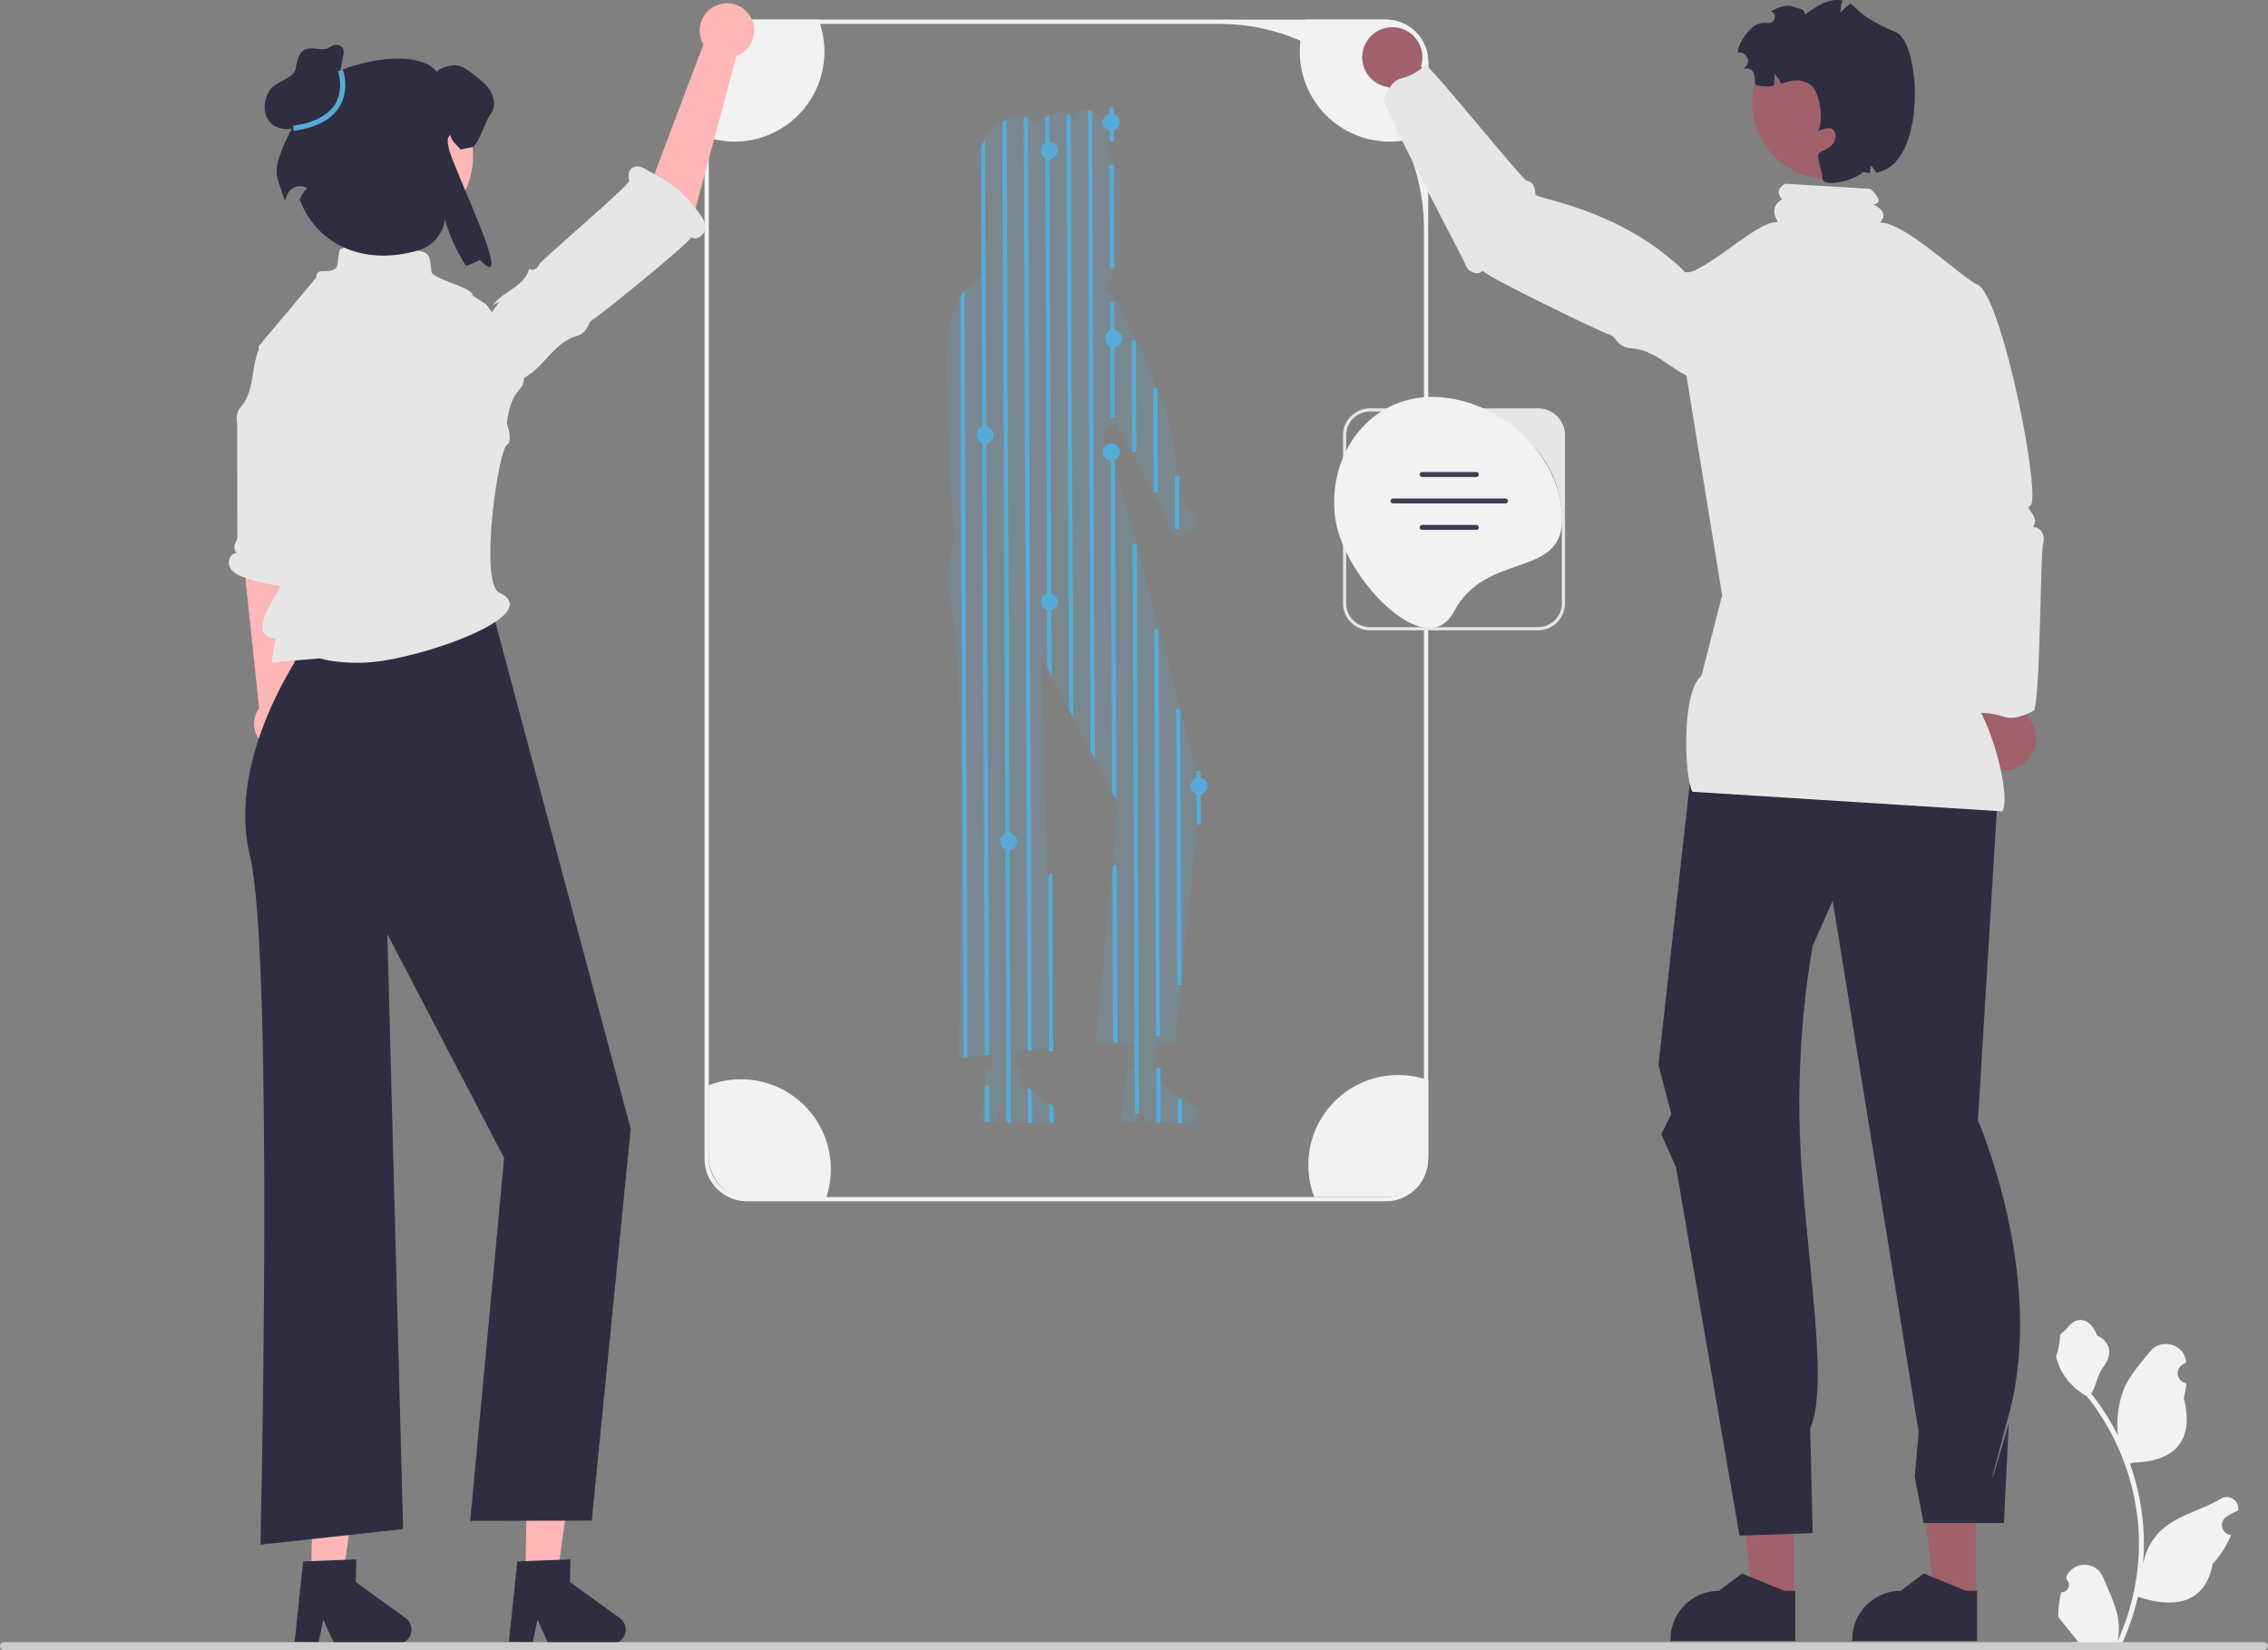 <svg xmlns="http://www.w3.org/2000/svg" width="694.67" height="505.436" viewBox="0 0 694.67 505.436" xmlns:xlink="http://www.w3.org/1999/xlink"><rect x="0" y="0" width="694.67" height="505.436" fill="#808080" stroke="none"/><g><path d="M365.666,338.956l-3.863-2.787-1.318-.951-4.827-3.482,.098-4.577-.544,.02-1.312,.053-.341,.013,.328-2.328v-.007l.787-5.528h.505l4.853-.013,.367-3.712,1.259-12.657,5.03-50.614,1.167-11.726-1.233-4.623-5.332-19.943-1.331-4.991-5.325-19.93-1.331-4.991-5.332-19.943-1.331-4.991-5.325-19.936-1.082-4.053-.249-.007-.8-.02h-.001l-1.178-4.552c.688-.446,1.344-.963,1.953-1.553v-.007c.459-.439,.898-.925,1.305-1.449,.105-.125,.203-.256,.295-.387,1.548,3.325,3.154,6.61,4.991,9.752,.328,.571,.669,1.135,1.017,1.692,.105,.164,.203,.328,.302,.498,2.066,3.404,3.64,7.017,5.292,10.676,.013,.033,.026,.059,.039,.092,.571,1.259,.866,1.699,1.279,1.672,.085,0,.177-.026,.282-.072l2.754,5.515c-.203,1.436,.302,2.945,1.476,3.968,.243,.21,.498,.387,.767,.531,.413,.236,.859,.394,1.318,.479,1.495,.282,3.095-.216,4.164-1.449,.616-.715,.971-1.561,1.062-2.433,.033-.328,.033-.656-.007-.977-.118-1.062-.623-2.079-1.495-2.84-.334-.295-.708-.525-1.102-.702l-2.44-5.358c.203-.171,.361-.341,.472-.525,.734-1.213-.079-3.331-.741-5.037-.269-.695-.511-1.325-.616-1.79-.315-1.449-.538-2.872-.721-4.322-.052-.42-.105-.839-.151-1.266-.603-5.371-1.784-11.063-3.915-16.06-.42-.977-.839-1.961-1.259-2.945-.439-1.016-.879-2.04-1.325-3.056-1.705-3.928-3.456-7.843-5.292-11.699-.433-.918-.872-1.836-1.325-2.748-.197-.413-.4-.826-.603-1.239-1.423-2.879-2.971-5.784-4.676-8.532v-.007c-.433-.682-.866-1.357-1.325-2.013v-.007c-.079-.131-.164-.256-.249-.38-.328-.479-.689-.938-1.069-1.371,.459-.492,.892-1.01,1.305-1.574,.472-.643,.912-1.344,1.305-2.125,1.771-3.535,2.577-8.709,1.161-17.641,1.58-5.699,1.043-11.654-1.305-16.874-.387-.853-.826-1.692-1.305-2.499-.007-.02-.013-.039-.02-.052-.387-1.023-.918-2-1.607-2.925,.59-.066,1.141-.243,1.594-.551,.682-.453,1.135-1.194,1.135-2.276,0-.072,0-.144-.007-.216-.066-1.141-.492-2.131-1.154-2.964-.571-.728-1.325-1.338-2.171-1.83-.774-.453-1.902-1.115-3.082-1.6-.433-.184-.879-.341-1.312-.453-.833-.216-1.633-.269-2.282-.02-1.344,.518-1.43,1.659-.984,2.781-.649-.426-1.312-.807-1.974-1.121-.439-.21-.879-.393-1.318-.538-1.823-.616-3.627-.649-5.233,.341-.164,.092-.321,.203-.479,.321-.275,.21-.551,.407-.833,.59-.715,.485-1.449,.905-2.197,1.272-.741-.138-1.469-.38-2.184-.761-.289-.151-.577-.289-.866-.393-.433-.171-.872-.295-1.312-.38-1.758-.328-3.548,0-5.233,.787-.446,.197-.879,.433-1.312,.695-2.053,1.259-3.889,3.148-5.22,5.214-.512,.794-.951,1.62-1.299,2.446-1.141,2.695-1.318,5.397,.033,7.214,.223,.302,.485,.577,.793,.826,.197,.695,.374,1.43,.531,2.203,1.41,6.951,1.285,16.697,.105,25.202-.125,.905-.262,1.79-.413,2.663-.308,.243-.603,.492-.885,.741-.957,.853-1.758,1.758-2.42,2.695h-.007l-.006,.009c-1.057,.681-1.985,1.536-2.788,2.529-.479,.571-.912,1.194-1.305,1.849-3.272,5.469-4.073,13.7-4.073,21.641,0,6.125,.472,12.086,.662,16.487,.079,1.862,.118,3.725,.144,5.594-.066-.105-.125-.223-.184-.341,.059,.131,.125,.256,.184,.374v.007c.098,6.512,.046,13.05,.944,19.457,.531,3.764,.564,7.509,.584,11.326v.007c-1.731,6.322-2.499,13.372-.833,20.185,4.886,20.048,2.138,138.544,2.138,138.544l1.423-.157,1.312-.138,5.233-.571,1.312-.144,1.049-.118-.092,4.44-.938,.039-.734,.026-.557,5.312v.02l-1.128,10.794,1.174,.026,1.312,.026,2.315,.046,.944-4.512,1.981,4.322,.118,.256,1.194,.026,5.253,.105,1.312,.026,4.951,.105c.098,0,.197,0,.289-.013,.479-.033,.925-.19,1.305-.439,.774-.492,1.298-1.357,1.318-2.348,.02-.938-.42-1.823-1.18-2.374l-.157-.111-1.312-.951-5.259-3.791-1.312-.951-1.967-1.417,.098-4.577-2.197,.085,.702-4.978,3.312-.361,1.312-.144,5.24-.571,1.036-.112-1.233-46.463v-.039l-1.941-73.03,1.646,3.154,1.318,2.531v.007l5.292,10.119v.007l1.318,2.538,5.286,10.132,1.325,2.531,5.279,10.126v.007l1.325,2.525,.675,1.298-.643,6.847v.013l-1.253,13.418v.013l-4.925,52.628,5.148-.013,1.312-.007,4.833-.013-.164,8.106-1.672,.066-1.679,16.126,4.027,.085,.767,.013,.538-2.545v-.007l.413-1.961,2.092,4.577,2.741,.059,1.318,.026,5.24,.105,1.312,.026,2.099,.046c1.574,.033,2.879-1.22,2.918-2.8,.02-.938-.426-1.823-1.187-2.374Zm-59.96-260.528c.597,.512,.997-.905,1.253-1.935,.203-.794,.315-1.357,.38-.649,.007,.039,.007,.669,0,1.561-.125,.177-.249,.348-.374,.512-.492,.649-.984,1.239-1.521,1.803,.125-.531,.223-.984,.262-1.292Zm1.082,60.497l.197,.289-.203,.197c.007-.164,.007-.321,.007-.485Zm.033-2.59c.026-2.092,.046-4.184,.046-6.276,.046-.013,.098-.02,.151-.026l.149,6.309-.346-.006Z" fill="#57abd7" opacity=".16"/><path d="M252.52,15.834c0,15.214-12.329,27.543-27.543,27.543-2.735,0-5.378-.4-7.87-1.141-.446-.131-.879-.275-1.312-.433V19.001c0-7.181,5.823-13.004,13.004-13.004h21.91c.164,.433,.321,.866,.459,1.312,.879,2.682,1.351,5.548,1.351,8.525Z" fill="#f2f2f2"/><path d="M226.944,330.616c15.214,0,27.543,12.329,27.543,27.543,0,2.735-.4,5.378-1.141,7.87-.131,.446-.275,.879-.433,1.312h-22.802c-7.181,0-13.004-5.823-13.004-13.004v-21.91c.433-.164,.866-.321,1.312-.459,2.682-.879,5.548-1.351,8.525-1.351Z" fill="#f2f2f2"/><path d="M400.73,356.848c-0-15.214,12.329-27.543,27.543-27.544,2.735,0,5.378,.4,7.87,1.141,.446,.131,.879,.275,1.312,.433l0,22.802c0,7.181-5.823,13.004-13.004,13.004l-21.91,0c-.164-.433-.321-.866-.459-1.312-.879-2.682-1.351-5.548-1.351-8.525Z" fill="#f2f2f2"/><path d="M437.455,19.001v21.727c-2.315,1.102-4.807,1.889-7.424,2.302-1.43,.23-2.892,.348-4.381,.348-15.214,0-27.543-12.329-27.543-27.543,0-1.141,.072-2.269,.21-3.371,.269-2.249,.813-4.42,1.6-6.466h24.533c7.181,0,13.004,5.823,13.004,13.004Z" fill="#f2f2f2"/><path d="M424.45,5.997H228.8c-7.181,0-13.004,5.823-13.004,13.004V354.992c0,7.181,5.823,13.004,13.004,13.004h195.65c7.181,0,13.004-5.823,13.004-13.004V19.001c0-7.181-5.823-13.004-13.004-13.004Zm11.693,64.084V354.992c0,6.46-5.233,11.693-11.693,11.693H228.8c-6.46,0-11.693-5.233-11.693-11.693V19.001c0-6.46,5.233-11.693,11.693-11.693h144.57c8.866,0,17.3,1.836,24.947,5.155,13.903,6.027,25.196,16.939,31.714,30.567,3.915,8.191,6.112,17.366,6.112,27.052Z" fill="#f2f2f2"/><g><polygon points="367.822 252.576 366.504 252.576 366.458 241.677 366.445 237.355 366.438 236.181 367.75 236.181 367.763 240.261 367.77 240.975 367.822 252.576" fill="#57abd7"/><path d="M296.412,323.875l-1.312,.138-.61-143.226-.052-12.165-.033-7.194-.007-2.125-.098-23.497-.066-15.765v-.007l-.125-29.144c.393-.656,.826-1.279,1.305-1.849l.013,4.545v.02l.072,16.205v.007l.007,1.521,.105,24.041,.085,20.795,.02,5.01,.033,7.319,.052,12.985,.61,142.387Z" fill="#57abd7"/><path d="M302.957,323.16l-1.312,.144-.603-143.816-.02-4.44-.033-6.86-.092-21.845-.059-14.132v-.007l-.151-36.161-.052-12.237-.131-31.636-.007-1.535-.026-5.01v-.669c.348-.826,.787-1.653,1.299-2.446l.007,1.069,.039,9.784,.013,1.836,.105,25.202,.007,2.341,.02,3.443,.039,10.152,.151,35.203,.052,12.795,.085,20.848v.026l.669,157.949Z" fill="#57abd7"/><polygon points="303.042 343.726 301.731 343.699 301.685 332.879 301.685 332.859 301.711 332.584 302.996 332.584 303.042 343.726" fill="#57abd7"/><path d="M309.594,343.863l-1.194-.026-.118-.256-.052-12.952-.013-3.318-.02-4.722-.072-17.175-.708-166.704v-.111l-.007-2.289-.026-6.342-.046-9.896-.177-42.187-.007-1.423-.059-14.657-.046-10.742-.026-5.391-.02-4.879-.013-3.495c.433-.262,.866-.498,1.312-.695l.013,3.817,.013,3.443v.007l.026,6.184,.059,13.542,.052,12.447,.033,7.594,.151,36.272,.046,9.843,.026,6.597,.026,7.201,.689,161.89,.072,17.005,.02,4.814,.013,3.404,.052,13.201Z" fill="#57abd7"/><path d="M316.06,321.73l-1.312,.144-.066-16.349-.689-162.12-.033-6.912-.026-6.578-.046-10.67-.157-36.646-.046-11.542-.013-3.502-.072-16.106-.046-11.588-.007-.839-.013-3.207c.439,.085,.879,.21,1.312,.38l.013,2.407v.721l.052,12.027,.072,16.736,.013,2.781,.046,11.608,.157,36.607,.046,11.181,.026,6.269,.033,6.833,.754,178.364Z" fill="#57abd7"/><polygon points="316.158 343.994 314.847 343.968 314.801 333.121 316.112 334.072 316.158 343.994" fill="#57abd7"/><path d="M322.126,207.202l-1.318-2.531-.262-61.448-.026-6.545-.02-4.315-.059-13.942-.151-35.748-.046-11.457-.013-2.289-.079-19.49-.046-11.004-.007-.898-.007-1.456c.282-.184,.557-.38,.833-.59,.157-.118,.315-.23,.479-.321l.007,2.315,.007,1.016,.033,7.64,.092,22.717,.013,2.584,.046,11.476,.026,6.151,.125,29.183,.066,14.683,.013,3.777,.026,6.479,.269,64.012Z" fill="#57abd7"/><path d="M322.703,343.647c-.38,.249-.826,.407-1.305,.439l-.026-6.224,1.312,.951,.02,4.833Z" fill="#57abd7"/><path d="M327.418,217.334v-.007l-.315-74.282-.026-6.191h-.007l-.007-2.289-.072-16.979-.085-20.166-.039-9.234-.013-3.082v-.433l-.033-7.824v-.007l-.02-3.895-.02-5.6v-.007l-.079-18.093-.039-9.286-.013-2.735-.013-2.4c.439,.144,.879,.328,1.318,.538l.007,2.013,.013,3.312,.033,7.817,.079,18.1,.033,7.692,.02,4.741,.02,3.777v.007l.007,2.479,.013,2.453,.052,13.09,.072,16.579,.072,17.32,.013,2.151,.02,6.112,.328,76.866-1.318-2.538Z" fill="#57abd7"/><path d="M335.347,232.535l-1.325-2.531-.367-87.142-.026-5.823-.007-2.518-.079-17.759-.02-4.617-.098-23.707-.02-4.282v-.387l-.007-1.312-.072-16.9-.02-4.433v-.479l-.026-6.44-.033-8.066-.02-4.938-.007-.531-.007-1.338v-.315l-.02-5.292c.433,.112,.879,.269,1.312,.453l.026,5.974v.066l.007,2.059,.007,1.305,.026,5.581v.013l.02,5.174,.013,2.951v.78l.033,7.476,.072,16.585,.007,1.79v.23l.026,5.2,.105,25.366,.02,5.037,.059,14.414v.007l.013,2.892,.026,5.751,.38,89.707Z" fill="#57abd7"/><polygon points="341.262 82.069 339.951 82.069 339.911 72.888 339.852 59.772 339.846 57.562 339.819 50.591 341.131 50.591 341.17 59.772 341.223 72.888 341.262 82.069" fill="#57abd7"/><polygon points="341.262 43.377 339.951 43.377 339.911 40.317 339.852 35.945 339.846 35.208 339.819 32.884 341.131 32.884 341.17 35.945 341.223 40.317 341.262 43.377" fill="#57abd7"/><polygon points="341.459 127.975 340.141 127.975 340.134 125.719 340.088 114.859 340.042 104.366 340.01 95.802 340.01 95.795 339.997 92.562 341.308 92.562 341.334 98.838 341.334 98.844 341.354 104.366 341.4 114.859 341.459 127.975" fill="#57abd7"/><polygon points="340.626 242.667 340.626 242.661 340.206 142.678 340.193 140.37 340.193 140.356 340.18 137.222 340.429 137.228 341.511 141.281 341.951 245.192 340.626 242.667" fill="#57abd7"/><polygon points="342.266 319.389 340.954 319.396 340.81 284.71 340.731 266.781 340.731 266.768 340.895 265.037 342.036 265.037 342.115 284.71 342.266 319.389" fill="#57abd7"/><polygon points="322.592 322.012 321.28 322.019 321.136 287.334 321.057 269.404 321.057 269.391 321.221 267.66 322.362 267.66 322.441 287.334 322.592 322.012" fill="#57abd7"/><polygon points="348.05 138.468 346.745 138.468 346.699 127.975 346.659 118.794 346.646 115.954 346.594 104.366 347.905 104.366 347.971 118.794 348.01 127.975 348.05 138.468" fill="#57abd7"/><polygon points="348.915 341.109 347.597 341.109 347.558 330.551 347.545 327.455 347.519 321.435 347.512 319.376 347.453 305.335 346.941 186.341 346.863 166.667 348.168 166.667 348.253 186.341 348.765 305.362 348.824 319.369 348.83 321.435 348.856 327.403 348.869 330.583 348.915 341.109" fill="#57abd7"/><polygon points="353.349 150.928 353.349 150.338 353.329 146.186 353.296 138.468 353.263 131.254 353.211 118.794 354.522 118.794 354.575 131.254 354.608 138.468 354.64 145.288 354.667 150.928 353.349 150.928" fill="#57abd7"/><polygon points="355.362 317.5 354.057 317.5 354.004 305.473 353.972 297.826 353.611 212.573 353.526 192.899 354.837 192.899 354.922 212.573 355.283 297.826 355.316 305.499 355.355 315.88 355.355 315.907 355.362 317.5" fill="#57abd7"/><polygon points="355.48 343.922 354.162 343.896 354.096 327.2 355.408 327.147 355.48 343.922" fill="#57abd7"/><polygon points="361.264 162.076 359.946 162.076 359.9 151.177 359.887 146.855 359.88 145.681 361.192 145.681 361.205 149.761 361.212 150.475 361.264 162.076" fill="#57abd7"/><polygon points="361.848 301.761 360.536 301.761 360.457 282.087 360.267 236.837 360.182 217.163 361.494 217.163 361.572 236.837 361.762 282.087 361.848 301.761" fill="#57abd7"/><polygon points="362.031 344.054 360.72 344.027 360.687 336.518 361.999 336.518 362.031 344.054" fill="#57abd7"/><circle cx="321.378" cy="46" r="2.623" fill="#57abd7"/><circle cx="340.397" cy="37.475" r="2.623" fill="#57abd7"/><circle cx="341.052" cy="103.71" r="2.623" fill="#57abd7"/><circle cx="301.705" cy="133.221" r="2.623" fill="#57abd7"/><circle cx="340.397" cy="138.468" r="2.623" fill="#57abd7"/><circle cx="321.378" cy="184.374" r="2.623" fill="#57abd7"/><circle cx="308.918" cy="257.823" r="2.623" fill="#57abd7"/><circle cx="367.284" cy="240.772" r="2.623" fill="#57abd7"/></g></g><g><g><polygon points="605.129 489.702 592.692 489.701 586.777 441.733 605.131 441.734 605.129 489.702" fill="#a0616a"/><path d="M605.566,502.676l-38.243-.001v-.484c.001-8.221,6.665-14.884,14.885-14.885h.001l6.986-5.3,13.033,5.3,3.338,0-.001,15.369Z" fill="#2f2e41"/></g><g><polygon points="549.455 489.702 537.019 489.701 531.103 441.733 549.458 441.734 549.455 489.702" fill="#a0616a"/><path d="M549.893,502.676l-38.243-.001v-.484c.001-8.221,6.665-14.884,14.885-14.885h.001l6.986-5.3,13.033,5.3,3.338,0-.001,15.369Z" fill="#2f2e41"/></g><g><path d="M620.521,167.604l-12.512-68.78c-1.121-6.06-6.896-10.099-12.972-9.074h-0c-6.377,1.076-10.547,7.28-9.135,13.591l15.187,71.047,7.408,43.56c-3.22,2.064-5.072,5.914-4.396,9.923,.904,5.358,5.98,8.968,11.337,8.065,5.358-.904,8.968-5.98,8.065-11.337-.33-1.956-1.22-3.675-2.473-5.03l-.51-51.963Z" fill="#a0616a"/><path d="M622.661,161.534h0c.904-1.206,.811-2.832-.101-4.032-.541-.711-1.789-2.423-.896-2.476,4.211-.25-8.331-64.529-15.994-67.849-5.224-2.263-25.039-21.886-31.335-18.635-2.67,1.379,11.919,16.76,10.725,19.518-2.504,5.783-1.566,12.17-.61,18.272l-1.559-2.231c1.161,6.623,.966,13.482-.57,20.028,1.436-.513,7.54,42.305,7.28,43.807-.26,1.502-1.438,2.643-2.419,3.81-1.236,1.471-2.3,3.538-.668,5.248,.784,.822,17.311,41.37,18.447,41.346,10.652-.227,8.183,3.976,17.844-.513,2.153-1.001,2.115-49.111,2.978-51.323,.863-2.212-.78-5.361-3.122-4.97Z" fill="#e6e6e6"/></g><path d="M593.553,187.472l18.797,48.708-6.523,107.02s20.919,47.854,9.51,89.98c-11.409,42.126-.088,2.918-.088,2.918l-1.45,30.444h-24.631l-2.708-14.102,1.229-13.735-26.354-162.772-6.122,13.795s-5.22,26.735-3.878,59.205c1.427,34.512,9.25,75.252,3.105,88.484l.773,32.218-22.424,.773-19.409-112.761-4.561-10.184,3.093-6.186-3.941-15.06,13.22-118.71,72.362-20.034Z" fill="#2f2e41"/><path d="M572.931,57.852l-26.131-1.571c-2.375,1.375-2.611,2.966-.949,4.747-2.719,1.633-3.129,3.93-1.37,6.852l-32.476,19.331,15.465,95.109-6.337,24.741c-5.927,4.322-5.421,29.951-2.798,35.481l95,6c2.713-5.41-3.855-27.502-7.901-32.059l-.71-35.36-1.885-93.947-27.835-18.219c2.627-2.216,2.736-4.338-1.178-6.311,2.701-.523,1.507-2.442-.895-4.795Z" fill="#e6e6e6"/><g><path d="M451.926,76.417l55.631,29.024c4.464,3.67,11.046,3.079,14.785-1.326l0-0c3.924-4.623,3.168-11.592-1.656-15.265l-58.919-29.034-26.504-39.524c1.063-3.425,.066-7.305-2.84-9.772-3.884-3.297-9.706-2.821-13.003,1.063-3.297,3.884-2.821,9.706,1.063,13.003,1.418,1.204,3.095,1.899,4.812,2.115l26.631,49.718Z" fill="#a0616a"/><path d="M454.167,82.903h0c.08,1.411,36.79,19.06,38.168,19.37,.817,.184,1.581,.608,2.138,1.235,.108,.122,.208,.251,.3,.386,1.129,1.669,2.884,2.754,4.898,2.805,3.233,.082,6.722,1.81,9.53,3.695,3.073,2.063,6.079,4.323,9.557,5.591,5.016,1.828,11.392,1.282,13.944-4.852,1.082-2.602,1.115-5.529,.306-8.228-1.697-5.661-6.227-9.675-10.598-13.475l22.927-20.888c-4.833-4.05-27.148,19.623-30,14-20-19-45.079-21.566-45.08-22.996-.002-1.802-.487-3.927-2.69-4.168-1.059-.116-30.168-36.139-30.968-35.436-7.503,6.596-8.501,1.068-12.72,10.123-.94,2.018,24.332,49.05,25.049,51.158,.717,2.108,3.797,3.374,5.241,1.679Z" fill="#e6e6e6"/></g><path d="M573.215,50.776c-.116,.093-.224,.162-.34,.232-.897,.595-1.833,1.129-2.815,1.585-.015,.015-.039,.023-.062,.031-1.771,.835-3.681,1.461-5.699,1.833-2.065,.379-4.114,.479-6.109,.317-10.276-.812-19.122-8.413-21.086-19.029-.657-3.541-.472-7.037,.402-10.292,2.266-8.413,9.171-15.202,18.31-16.895,12.673-2.343,24.844,6.031,27.187,18.705,1.732,9.372-2.397,18.473-9.789,23.514Z" fill="#a0616a"/><path d="M556.18,40.422c.054-.031,.178-.093,.356-.162-.031,.023-.062,.039-.093,.054-.139,.062-.224,.101-.263,.108Z" fill="#2f2e41"/><path d="M574.614,52.871c-.371-.765-.858-1.477-1.4-2.095-.116,.093-.224,.162-.34,.232-.008,.704-.008,1.345-.062,1.964-.866-.015-1.786-.147-2.753-.379-.309-.07-.626-.155-.943-.255l.882,.286,.65,.209c-3.681,2.838-12.016,4.531-12.457,1.941-.023-.108-.023-.224-.015-.348,.131-1.693-2.32-7.036-.781-7.748,1.531-.704,3.163-1.43,4.145-2.807,.974-1.361,.951-3.619-.51-4.454-.974-.565-3.472,.387-4.462,.827,2.235-1.492,1.322-14.065-3.503-15.009-2.312-1.268-4.91-.379-7.562,.425-.077-.216-.17-.425-.271-.626-.371-.765-.858-1.477-1.4-2.095-.108-.131-.216-.255-.332-.371-.008,.209-.008,.41-.008,.603-.008,.704-.008,1.345-.062,1.964-.031,.379-.085,.75-.178,1.121-1.137,.24-2.266,.348-3.379,.147-.866-.155-2.411-.103-2.366-.951,.163-3.104-.727-5.063-3.557-4.315,.271-.255,.534-.526,.789-.804,1.632-1.778,.031-4.616-2.343-4.183l-.062,.008c-.348-1.987,3.17-7.831,6.194-8.82,.951-.302,1.964-.394,2.962-.294,2.157,.232,3.008-2.737,.99-3.541-.046-.015-.085-.031-.131-.046,2.003-1.028,4.947-2.38,6.988-1.414,2.026,.967,3.118,.213,3.582,2.417,3.596-2.846,7.686-5.119,11.49-4.284-.015,.023-.023,.039-.031,.062-.093,.209-.162,.425-.232,.642-.255,.812-.394,1.662-.425,2.482-.015,.17-.015,.332-.015,.495,.147-.147,.286-.286,.418-.433,.495-.503,.936-.967,1.4-1.376,.286-.255,.58-.487,.905-.696,.116-.077,.232-.147,.348-.209,.673,.41,1.33,.943,1.964,1.624,3.712,3.959,12.209,7.199,12.209,7.199,7.632,4.176,9.047,40.665-6.333,42.907Z" fill="#2f2e41"/></g><g><path d="M74.838,174.221l3.722-57.652c.343-5.081,4.699-8.947,9.785-8.684h0c5.337,.276,9.351,4.972,8.793,10.287l-5.702,59.768-1.934,36.463c2.84,1.387,4.727,4.372,4.553,7.727-.232,4.484-4.055,7.931-8.539,7.7-4.484-.232-7.931-4.055-7.7-8.539,.085-1.637,.652-3.133,1.551-4.365l-4.53-42.705Z" fill="#ffb6b6"/><g><polygon points="176.066 444.747 173.826 460.527 173.826 460.567 173.086 465.817 171.886 474.247 171.886 474.257 171.386 477.807 170.636 483.087 163.936 482.947 161.936 482.897 160.886 482.877 160.986 478.217 161.236 465.857 161.686 444.447 161.776 444.447 163.776 444.487 171.766 444.657 173.766 444.697 176.066 444.747" fill="#ffb6b6"/><path d="M191.656,499.287c-.06,2.41-2.05,4.32-4.45,4.27l-3.2-.07-2-.04-7.99-.16-2.01-.04-4.18-.09-3.19-6.98-.63,2.99v.01l-.82,3.88-1.17-.02-6.14-.13,2.56-24.59,2.55-.1,.93-.04,2-.08,7.46-.29h.01l.52-.02,2-.08,.83-.03-.15,6.98,7.36,5.31,2.01,1.45,5.89,4.25c1.16,.84,1.84,2.19,1.81,3.62Z" fill="#2f2e41"/></g><g><polygon points="110.466 444.747 106.856 470.217 105.786 477.807 105.036 483.087 103.966 483.067 101.966 483.017 95.286 482.877 95.386 478.217 95.526 471.447 96.086 444.447 101.806 444.567 103.806 444.607 110.466 444.747" fill="#ffb6b6"/><path d="M126.046,499.287c-.03,1.51-.83,2.83-2.01,3.58-.58,.38-1.26,.62-1.99,.67-.14,.02-.29,.02-.44,.02l-7.55-.16-2-.04-8.01-.16-1.82-.04-.18-.39-3.02-6.59-1.44,6.88-3.53-.07-2-.04-1.79-.04,1.72-16.46v-.03l.85-8.1,1.12-.04,1.43-.06,6.56-.26,2-.08,1.83-.07h.01l3.35-.13-.15,6.98,3,2.16,2,1.45,8.02,5.78,2,1.45,.24,.17c1.16,.84,1.83,2.19,1.8,3.62Z" fill="#2f2e41"/></g><path d="M193.186,345.777l-1.78,17.88-7.67,77.18-1.92,19.3-.56,5.66-7.4,.02h-.77l-1.23,.01-7.99,.02-2,.01h-.63l-7.37,.02-2,.01-7.85,.02,7.51-80.25v-.02l1.91-20.46v-.02l.98-10.44-1.03-1.98-2.02-3.85v-.01l-8.05-15.44-2.02-3.86-8.06-15.45-2.01-3.87v-.01l-8.07-15.43v-.01l-2.01-3.86-2.51-4.81,2.96,111.36v.06l1.88,70.85-1.58,.17-7.99,.87-2,.22-5.05,.55-2.94,.32-2,.22-6.39,.69-1.6,.18-2,.22-7.98,.87-2,.21-2.17,.24s4.19-180.69-3.26-211.26c-2.54-10.39-1.37-21.14,1.27-30.78v-.01c.26-.97,.54-1.92,.84-2.87v-.01c.31-1.01,.64-2.01,.98-2.99,.41-1.19,.84-2.35,1.27-3.48,.64-1.65,1.31-3.24,1.98-4.77,2.82-6.38,5.82-11.61,7.93-14.99,.82-1.31,1.5-2.35,1.99-3.06,.51-.75,.8-1.15,.8-1.15l6.48-6.4v-.01l.31-.3-.3-.44v-.01l-2.68-4.02,2.73,.08,.53,.01h.07l2,.06,7.99,.22,2,.06,8,.22,2,.05,7.99,.22h.01l2,.06,7.99,.22,2,.06,6.76,.19h.01l1.22,.03,.38,.01,1.65,6.18,8.12,30.4,2.03,7.61,8.13,30.41,2.03,7.61,8.12,30.39,2.03,7.61,8.13,30.41,1.88,7.05Z" fill="#2f2e41"/><path d="M72.504,169.443h0c-.857-.904-.936-2.248-.301-3.32,.376-.635,.566-1.382,.5-2.118-.013-.143-.035-34.386-.067-34.526-.388-1.733-.025-3.514,1.16-4.837,1.901-2.124,2.901-5.406,3.388-8.347,.533-3.218,.9-6.513,2.188-9.509,1.858-4.323,6.061-8.083,11.539-6.014,2.323,.878,4.22,2.626,5.463,4.776,2.606,4.509,2.444,9.841,2.24,14.941l1.067-1.98c-.322,5.548,.491,11.159,2.375,16.387-1.227-.284-2.161,35.446-1.805,36.654,.357,1.208,1.432,2.033,2.349,2.897,1.155,1.09,2.225,2.685,1.048,4.245-.566,.75-1.469,1.176-2.404,1.264-8.765,.828-17.699-.187-26.057-2.952-1.863-.616-3.854-1.451-4.772-3.184-.919-1.734,.13-4.475,2.09-4.377Z" fill="#e6e6e6"/><path d="M86.694,177.548c-.513-2.193,3.726-17.272,1.922-22.604-1.181-3.491-4.019-6.065-3.982-10.224,0-.271,.015-.55,.051-.836,.015-.148,.045-.299,.067-.449-3.671-13.074-5.508-37.38-5.508-37.38l17.566-20.947c.011-.091,.026-.179,.035-.271,.359-3.095,2.968-.849,5.828-2.477,1.276-.719,.611-6.595,2.085-6.192,.051,.014,.096,.034,.145,.05l.046-.05,2.897-3.117,15.94-1.467,3.704,5.053,.003,.036c3.156,.585,3.967,.931,4.448,4.43,.088,.66,.147,1.32,.169,1.988,.109,2.496,13.157,5,12.559,7.373l4.284,2.856s16.1,20.068,10.233,25.935c-2.23,2.23-3.396,5.933-3.873,9.96-.016,.136-.046,.259-.069,.387,.672,2.159,1.609,5.826,.076,6.617-2.73,1.409-8.611,42.393-2.398,45.318,14.719,6.928-24.767,20.572-40.477,21.401-4.606,.242-10.099-.022-14.5-1.254l-14.758,1.247,1.218-7.307c-10.576-.902,2.817-15.802,2.289-18.076Z" fill="#e6e6e6"/><g><path d="M212.341,66.461l-43.034,37.039c-3.176,4.153-9.098,4.99-13.3,1.879l-0-0c-4.411-3.264-5.181-9.56-1.687-13.791l45.929-37.726,15.206-40.287c-1.643-2.798-1.564-6.423,.488-9.196,2.743-3.706,7.97-4.486,11.676-1.744,3.706,2.743,4.486,7.97,1.744,11.676-1.001,1.353-2.335,2.311-3.804,2.855l-13.216,49.295Z" fill="#ffb6b6"/><path d="M211.703,72.638h0c.22,1.259-28.486,24.376-29.637,24.934-.682,.33-1.268,.861-1.629,1.529-.07,.13-.132,.264-.184,.402-.651,1.703-1.973,3.021-3.737,3.481-2.832,.738-5.549,2.98-7.635,5.22-2.282,2.451-4.465,5.062-7.268,6.896-4.042,2.645-9.773,3.478-13.286-1.401-1.49-2.069-2.122-4.642-1.965-7.186,.328-5.337,3.492-9.808,6.561-14.057l-2.036,1.089c3.424-4.564,9.836-5.731,11.19-11.274,.889,.94,2.613,.076,2.993-1.161,.38-1.236,27.939-24.474,27.646-25.734-.37-1.588-.38-3.56,1.511-4.227,.909-.321,1.925-.173,2.775,.282,7.97,4.265,11.115,6.106,16.698,13.215,1.244,1.584,2.475,3.428,2.277,5.433-.198,2.005-2.65,3.756-4.272,2.56Z" fill="#e6e6e6"/></g><circle cx="119.685" cy="47.667" r="25.225" fill="#ffb6b6"/><g><path d="M91.344,35.594c-3.528-12.864,34.928-23.896,42.401-13.536,1.039-1.473,4.88-2.367,6.642-1.916,1.762,.452,3.244,1.581,4.69,2.675,1.988,1.527,4.048,3.108,5.268,5.304,1.229,2.187,1.419,5.169-.235,7.066-1.31,1.509-3.613,9.528-5.582,9.926-1.373,.28-2.53,.506-3.524,.669-.886-1.292-3.144-2.915-2.981-4.479-1.337,.886-.849,2.444-.579,4.036,.898,5.302,21.126,46.347,9.54,34.252-1.148,.678-2.566,1.31-4.202,1.889-2.774-4.184-5.051-9.117-6.551-14.277l-.011,.095c-.516,4.484-3.793,8.163-8.128,9.419-17.391,5.038-31.458-2.355-36.297-15.686,1.771-3.596,2.543-3.206,2.385-3.313-2.211-1.49-5.251-.516-6.201,1.976-.28,.735-.535,1.362-.756,1.834-2.521-9.018-5.519-7.716,4.122-25.933Z" fill="#2f2e41"/><path d="M103.342,26.261l1.776-9.082c.149-.763,.291-1.592-.053-2.289-.442-.896-1.579-1.268-2.568-1.125-.989,.143-1.729,1.046-2.713,1.22-3.422,.605-7.945-2.775-9.171,5.776-.511,3.565-6.2,3.942-8.1,7.001-1.9,3.06-2.133,7.476,.46,9.976,2.071,1.996,5.396,2.227,8.086,1.207,2.69-1.02,4.848-3.08,6.734-5.252s3.593-4.523,5.768-6.405" fill="#2f2e41"/><path d="M89.99,40.074c6.939-.969,11.67-3.493,14.059-7.501,3.127-5.246,1.032-11.022,.942-11.266l-1.467,.545c.019,.053,1.92,5.341-.828,9.933-2.137,3.572-6.485,5.839-12.923,6.739l.216,1.55Z" fill="#57abd7"/></g></g><g><path d="M631.321,487.749c2.066,.129,3.208-2.437,1.645-3.933l-.155-.618c.02-.05,.041-.099,.062-.148,2.089-4.982,9.17-4.947,11.241,.042,1.839,4.428,4.179,8.864,4.756,13.546,.258,2.067,.142,4.172-.316,6.2,4.308-9.411,6.575-19.687,6.575-30.021,0-2.597-.142-5.193-.433-7.783-.239-2.119-.568-4.224-.995-6.31-2.306-11.277-7.299-22.018-14.5-30.99-3.462-1.892-6.349-4.851-8.093-8.397-.626-1.279-1.117-2.655-1.35-4.056,.394,.052,1.486-5.949,1.188-6.317,.549-.833,1.532-1.247,2.131-2.06,2.982-4.043,7.091-3.337,9.236,2.157,4.582,2.313,4.627,6.148,1.815,9.837-1.789,2.347-2.035,5.522-3.604,8.035,.162,.207,.329,.407,.491,.614,2.961,3.798,5.522,7.88,7.681,12.169-.61-4.766,.291-10.508,1.826-14.21,1.748-4.217,5.025-7.769,7.91-11.415,3.466-4.379,10.573-2.468,11.184,3.083,.006,.054,.012,.107,.017,.161-.429,.242-.848,.499-1.259,.77-2.339,1.547-1.531,5.174,1.241,5.602l.063,.01c-.155,1.544-.42,3.074-.807,4.579,3.702,14.316-4.29,19.53-15.701,19.764-.252,.129-.497,.258-.749,.381,1.156,3.255,2.08,6.594,2.764,9.979,.614,2.99,1.04,6.013,1.279,9.049,.297,3.83,.271,7.68-.052,11.503l.019-.136c.82-4.211,3.107-8.145,6.427-10.87,4.946-4.063,11.933-5.559,17.268-8.824,2.568-1.572,5.859,.459,5.411,3.437l-.022,.143c-.794,.323-1.569,.698-2.319,1.117-.429,.242-.848,.499-1.259,.77-2.339,1.547-1.531,5.174,1.241,5.602l.063,.01c.045,.006,.084,.013,.129,.019-1.363,3.236-3.262,6.239-5.639,8.829-2.315,12.497-12.256,13.683-22.89,10.044h-.006c-1.163,5.064-2.861,10.011-5.044,14.726h-18.02c-.065-.2-.123-.407-.181-.607,1.666,.103,3.346,.006,4.986-.297-1.337-1.641-2.674-3.294-4.011-4.935-.032-.032-.058-.065-.084-.097-.678-.84-1.363-1.673-2.041-2.512l-0-.001c-.042-2.578,.267-5.147,.879-7.64l.001-0Z" fill="#f2f2f2"/><path d="M0,504.246c0,.66,.53,1.19,1.19,1.19H693.48c.66,0,1.19-.53,1.19-1.19,0-.66-.53-1.19-1.19-1.19H1.19c-.66,0-1.19,.53-1.19,1.19Z" fill="#ccc"/></g><g><path d="M479.351,133.345v51.486c0,4.553-3.704,8.257-8.257,8.257h-51.486c-4.553,0-8.257-3.704-8.257-8.257v-51.486c0-4.553,3.704-8.257,8.257-8.257h51.486c4.553,0,8.257,3.704,8.257,8.257Zm-8.257,58.771c4.024,0,7.286-3.262,7.286-7.286v-25.957c0-18.123-14.692-32.814-32.814-32.814h-25.957c-4.024,0-7.286,3.262-7.286,7.286v51.486c0,4.024,3.262,7.286,7.286,7.286h51.486Z" fill="#e6e6e6"/><path d="M478.441,159.088c0-18.275-16.37-34.261-34.425-37.091-22.853-3.582-38.023,16.359-35,37,2.649,18.082,27.845,44.508,36.335,28.324,9.714-18.519,33.09-9.958,33.09-28.233Z" fill="#f2f2f2"/><g><path d="M452.204,146.116h-16.621c-.419,0-.76-.341-.76-.76,0-.419,.341-.76,.76-.76h16.621c.419,0,.76,.341,.76,.76s-.341,.76-.76,.76Z" fill="#3f3d56"/><path d="M452.204,162.321h-16.621c-.419,0-.76-.341-.76-.76s.341-.76,.76-.76h16.621c.419,0,.76,.341,.76,.76,0,.419-.341,.76-.76,.76Z" fill="#3f3d56"/><path d="M461.124,154.223h-34.46c-.419,0-.76-.341-.76-.76,0-.419,.341-.76,.76-.76h34.46c.419,0,.76,.341,.76,.76s-.341,.76-.76,.76Z" fill="#3f3d56"/></g></g></svg>